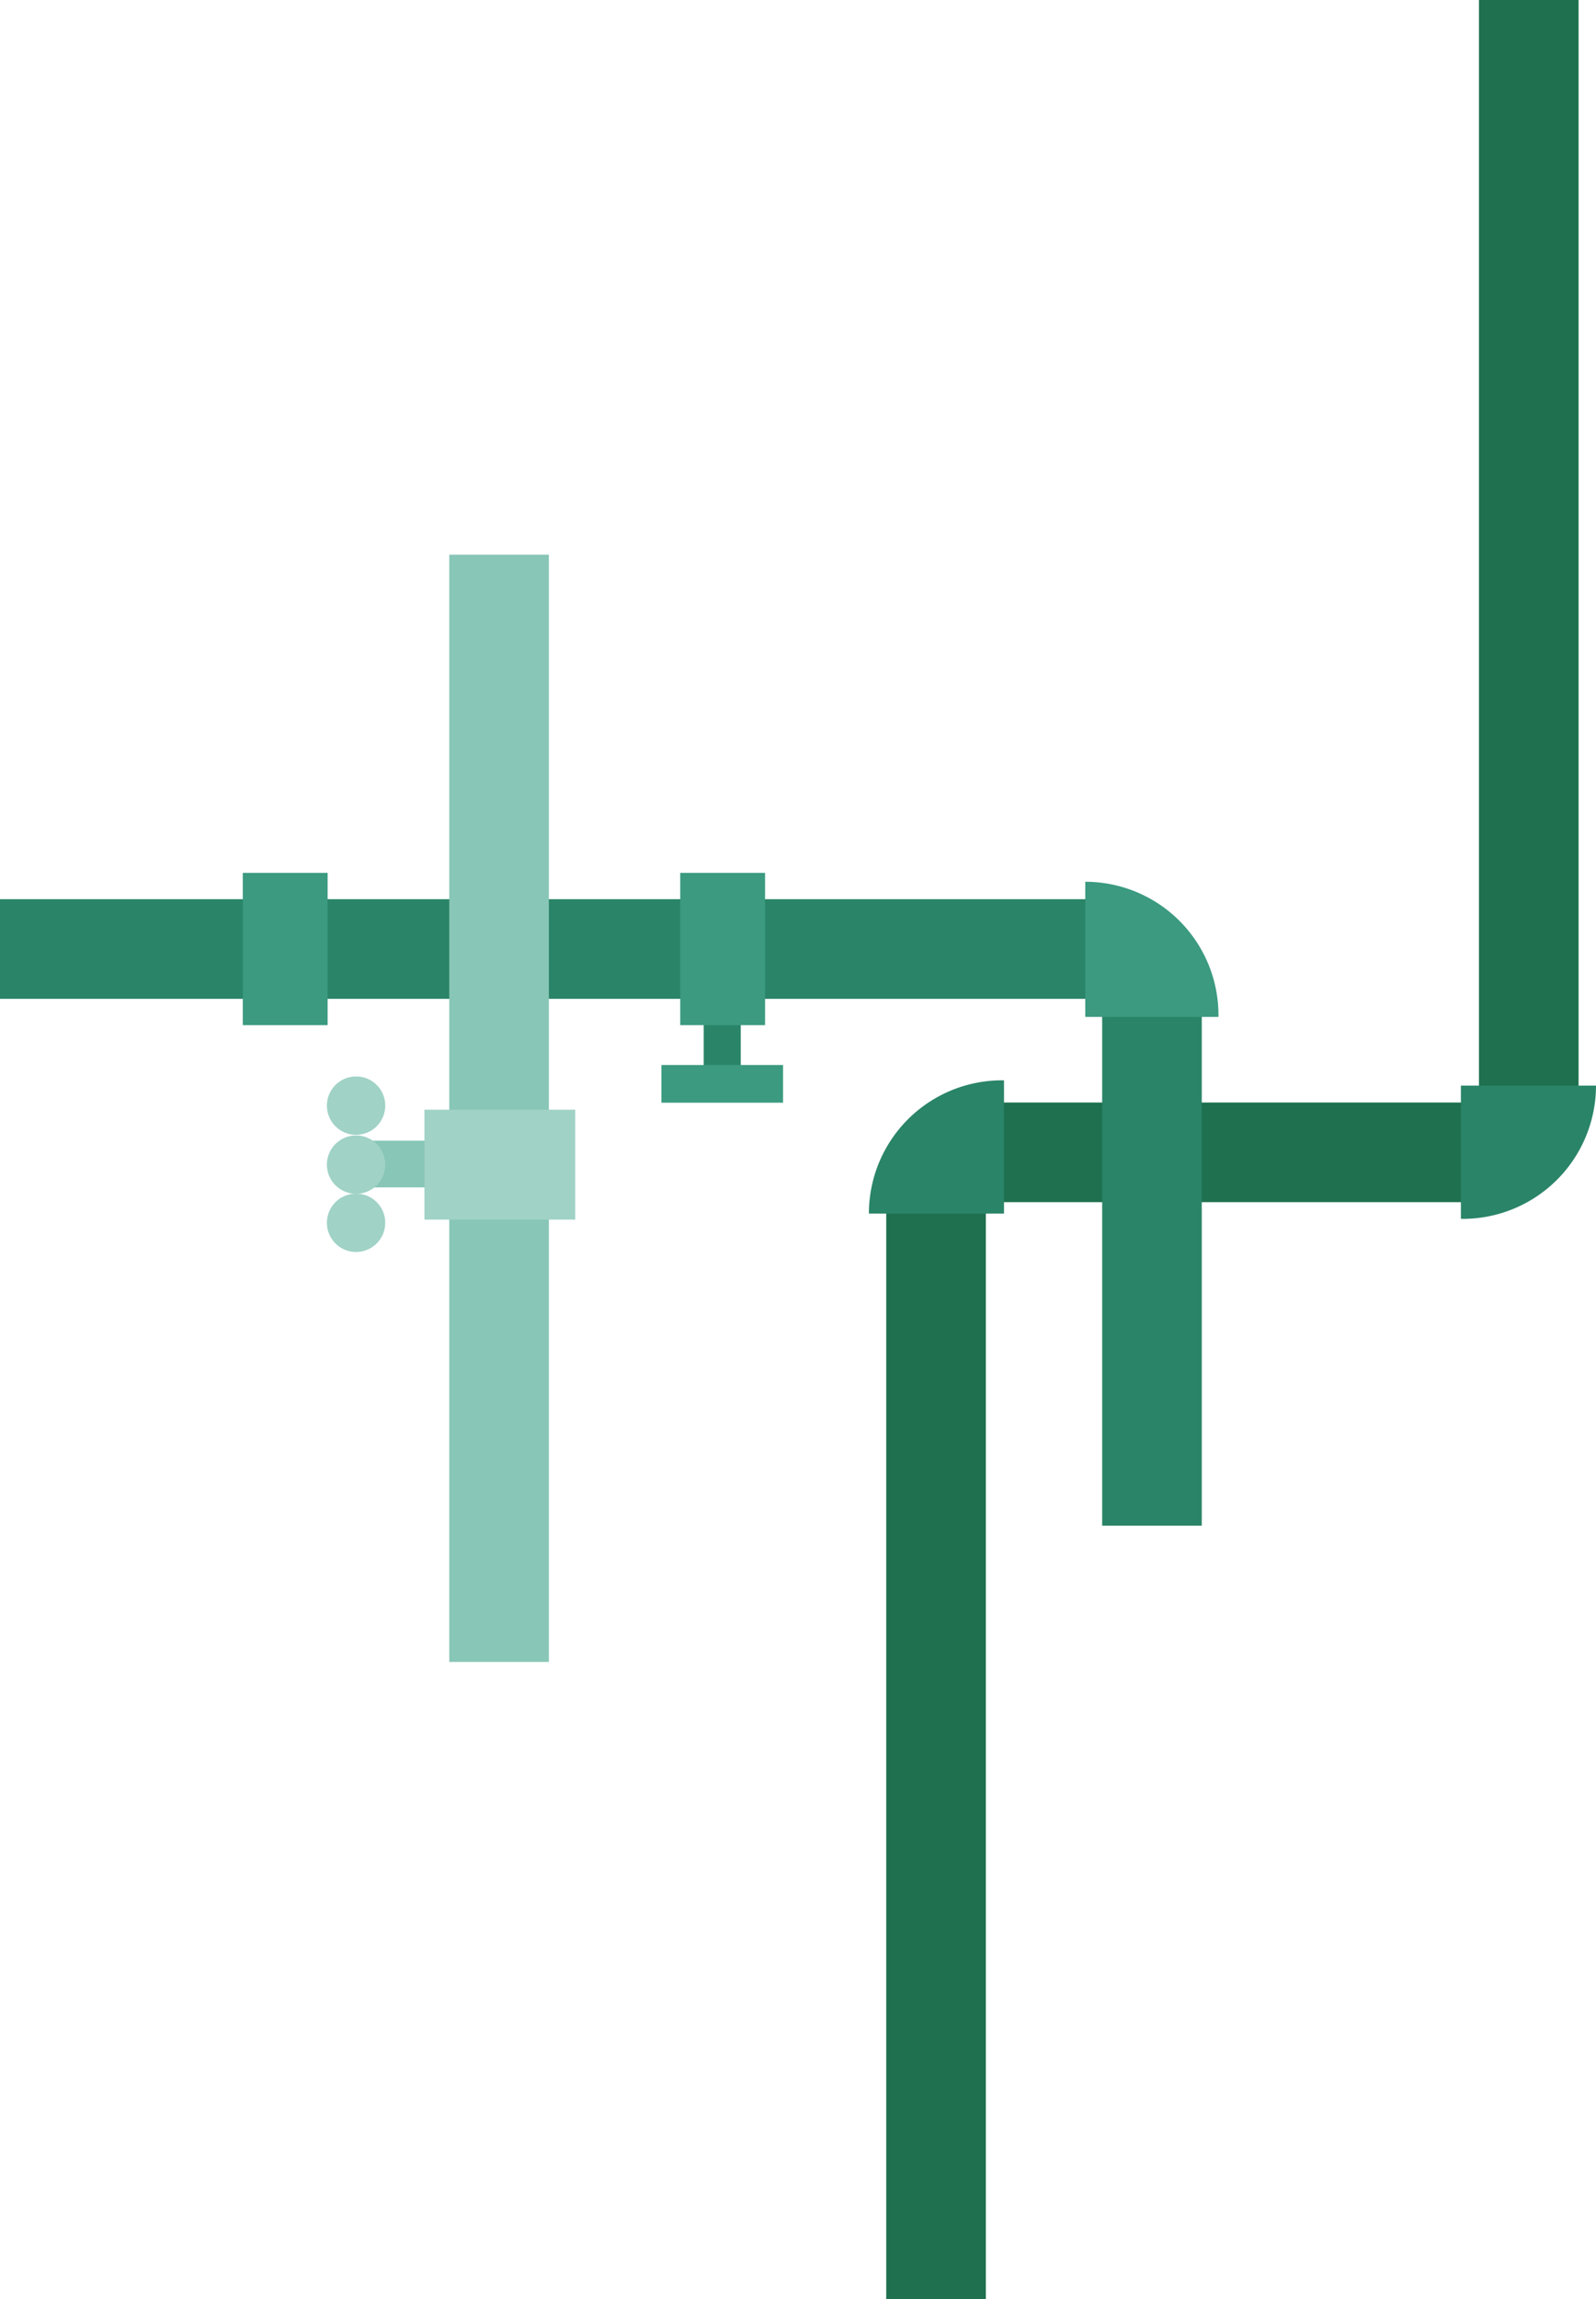 <svg xmlns="http://www.w3.org/2000/svg" xmlns:xlink="http://www.w3.org/1999/xlink" viewBox="0 0 174 250.58">
    <defs>
        <style>
            .cls-1{fill:none;}.cls-2{fill:#2a8468;}.cls-3{fill:#3b9a80;}.cls-4{fill:#1e704e;}.cls-5{clip-path:url(#clip-path);}.cls-6{fill:#88c6b7;}.cls-7{fill:#a0d2c6;}
        </style>
        <clipPath id="clip-path">
            <rect class="cls-1" width="174" height="250.58"/>
        </clipPath>
    </defs>
    <g id="Lag_2" data-name="Lag 2">
        <g id="Layer_1" data-name="Layer 1">
            <g id="Mask_Group_137" data-name="Mask Group 137">
                <g id="Group_211" data-name="Group 211">
                    <rect id="Rectangle_1298" data-name="Rectangle 1298" class="cls-2" x="76.72" y="109.41" width="4.04"
                          height="6.77"/>
                    <rect id="Rectangle_1299" data-name="Rectangle 1299" class="cls-3" x="72.11" y="116.07"
                          width="13.26" height="4.11"/>
                    <rect id="Rectangle_1300" data-name="Rectangle 1300" class="cls-4" x="161.24" width="10.86"
                          height="120.68"/>
                    <rect id="Rectangle_1301" data-name="Rectangle 1301" class="cls-4" x="103.83" y="120.16"
                          width="57.58" height="10.86"/>
                    <g id="Group_204" data-name="Group 204">
                        <g class="cls-5">
                            <g id="Group_203" data-name="Group 203">
                                <path id="Path_97" data-name="Path 97" class="cls-2"
                                      d="M159.27,132.84h.2A14.53,14.53,0,0,0,174,118.32H159.27Z"/>
                            </g>
                        </g>
                    </g>
                    <rect id="Rectangle_1303" data-name="Rectangle 1303" class="cls-4" x="96.62" y="129.9" width="10.86"
                          height="120.68"/>
                    <g id="Group_206" data-name="Group 206">
                        <g class="cls-5">
                            <g id="Group_205" data-name="Group 205">
                                <path id="Path_98" data-name="Path 98" class="cls-2"
                                      d="M109.46,117.74h-.2a14.52,14.52,0,0,0-14.53,14.53h14.73Z"/>
                            </g>
                        </g>
                    </g>
                    <rect id="Rectangle_1305" data-name="Rectangle 1305" class="cls-2" y="98" width="120.68"
                          height="10.86"/>
                    <rect id="Rectangle_1306" data-name="Rectangle 1306" class="cls-2" x="120.16" y="108.7"
                          width="10.86" height="57.58"/>
                    <g id="Group_208" data-name="Group 208">
                        <g class="cls-5">
                            <g id="Group_207" data-name="Group 207">
                                <path id="Path_99" data-name="Path 99" class="cls-3"
                                      d="M132.84,110.83c0-.06,0-.13,0-.2A14.53,14.53,0,0,0,118.32,96.1v14.73Z"/>
                            </g>
                        </g>
                    </g>
                    <rect id="Rectangle_1308" data-name="Rectangle 1308" class="cls-3" x="74.16" y="95.13" width="9.25"
                          height="16.6"/>
                    <rect id="Rectangle_1309" data-name="Rectangle 1309" class="cls-3" x="26.47" y="95.13" width="9.25"
                          height="16.6"/>
                    <rect id="Rectangle_1310" data-name="Rectangle 1310" class="cls-6" x="48.98" y="60.45" width="10.86"
                          height="120.68"/>
                    <rect id="Rectangle_1311" data-name="Rectangle 1311" class="cls-6" x="39.99" y="124.32" width="9.15"
                          height="5.09"/>
                    <g id="Group_210" data-name="Group 210">
                        <g class="cls-5">
                            <g id="Group_209" data-name="Group 209">
                                <path id="Path_100" data-name="Path 100" class="cls-7"
                                      d="M42,120.49a3.18,3.18,0,1,1-3.18-3.17A3.17,3.17,0,0,1,42,120.49"/>
                                <path id="Path_101" data-name="Path 101" class="cls-7"
                                      d="M42,126.92a3.18,3.18,0,1,1-3.18-3.17A3.17,3.17,0,0,1,42,126.92"/>
                                <path id="Path_102" data-name="Path 102" class="cls-7"
                                      d="M42,133.27a3.18,3.18,0,1,1-3.18-3.18A3.17,3.17,0,0,1,42,133.27"/>
                            </g>
                        </g>
                    </g>
                    <rect id="Rectangle_1313" data-name="Rectangle 1313" class="cls-7" x="46.27" y="120.94"
                          width="16.44" height="11.98"/>
                </g>
            </g>
        </g>
    </g>
</svg>
